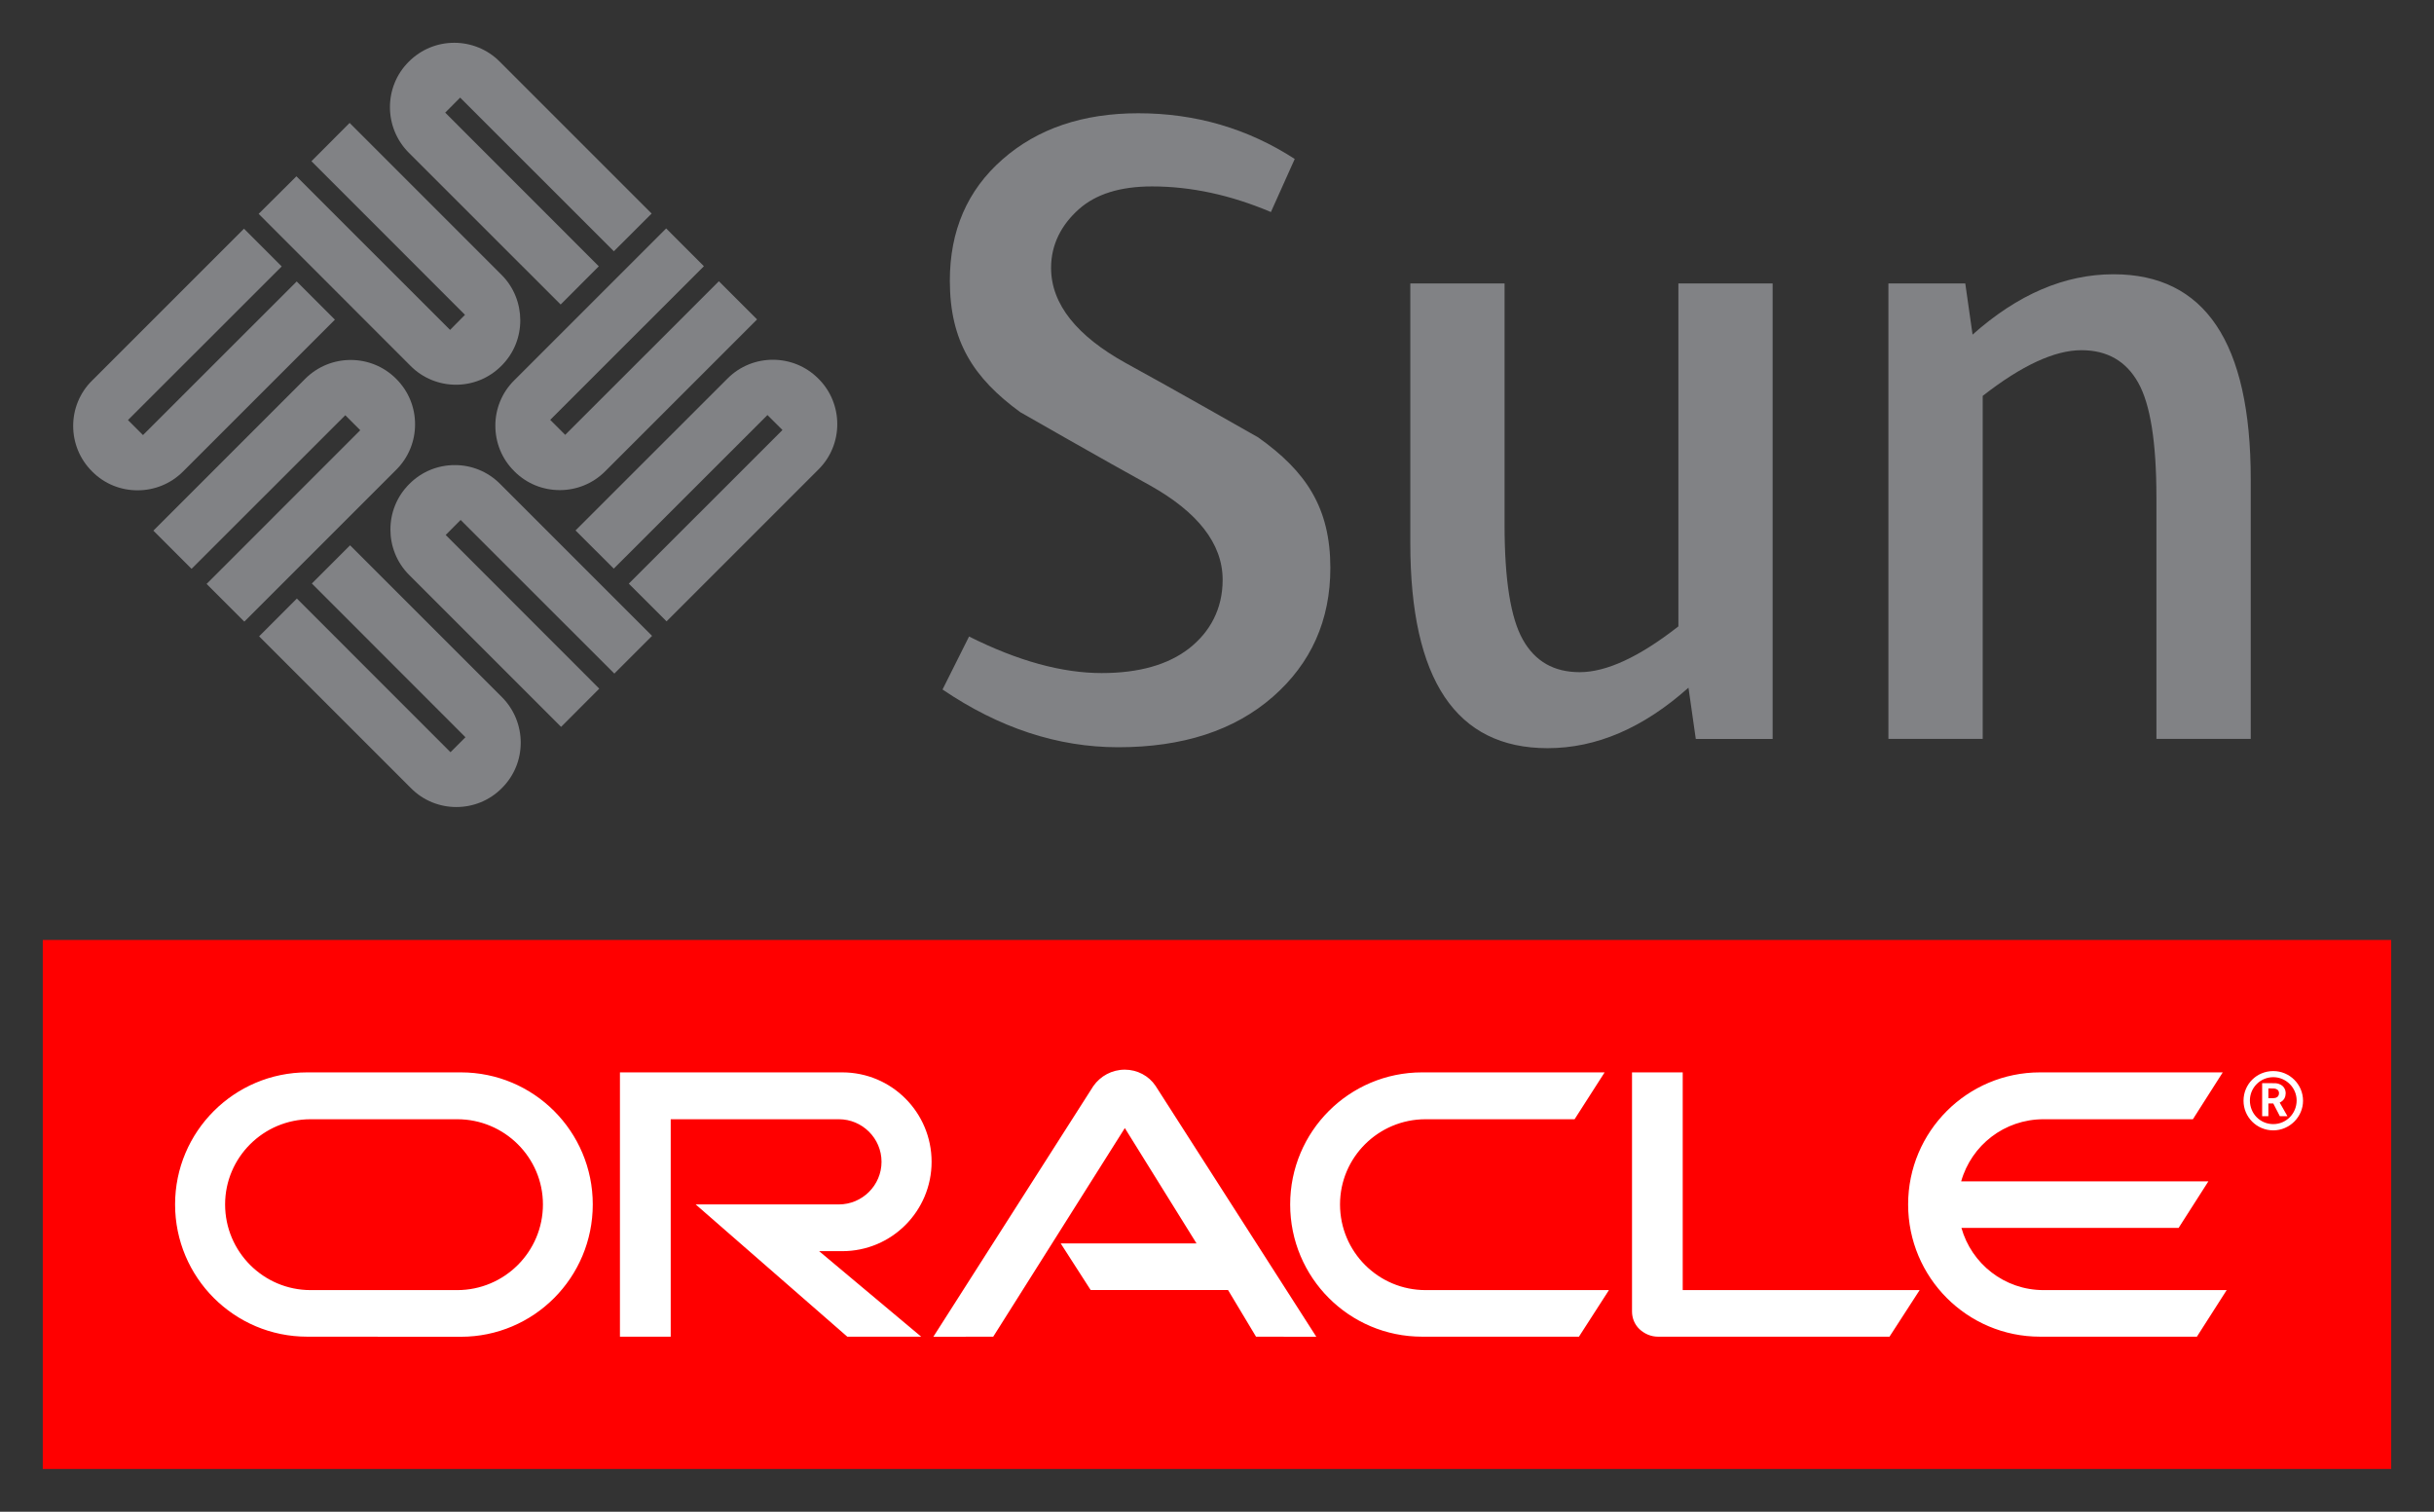 <?xml version="1.0" encoding="UTF-8" standalone="no"?>
<!DOCTYPE svg PUBLIC "-//W3C//DTD SVG 1.0//EN" "http://www.w3.org/TR/2001/REC-SVG-20010904/DTD/svg10.dtd">
<!-- Created with Inkscape (http://www.inkscape.org/) by Marsupilami -->
<svg
   xmlns:svg="http://www.w3.org/2000/svg"
   xmlns="http://www.w3.org/2000/svg"
   version="1.0"
   width="1024"
   height="636"
   viewBox="-1.826 -1.826 103.89 64.525"
   id="svg40835">
  <rect x="-1.826" y="-1.826" width="103.89" height="64.525" fill="#333333" stroke="none"/>
  <defs
     id="defs40837" />
  <path
     d="M 100.237,60.873 L 0,60.873 L 0,38.294 L 100.237,38.294 L 100.237,60.873 z"
     id="path40707"
     style="fill:#ff0000;fill-opacity:1;fill-rule:nonzero;stroke:none" />
  <path
     d="M 85.4,53.239 C 83.73,53.239 82.325,52.117 81.893,50.583 L 91.164,50.583 L 92.434,48.597 L 81.882,48.597 C 82.32,47.059 83.723,45.946 85.4,45.946 L 91.773,45.946 L 93.047,43.946 L 85.249,43.946 C 82.138,43.946 79.618,46.471 79.618,49.582 C 79.618,52.701 82.138,55.227 85.249,55.227 L 91.944,55.227 L 93.215,53.239 L 85.4,53.239 z M 58.873,55.227 C 55.758,55.227 53.242,52.701 53.242,49.582 C 53.242,46.471 55.758,43.946 58.873,43.946 L 66.664,43.946 L 65.382,45.946 L 59.023,45.946 C 57.004,45.946 55.37,47.576 55.37,49.582 C 55.37,51.602 57.004,53.239 59.023,53.239 L 66.848,53.239 L 65.568,55.227 L 58.873,55.227 z M 17.689,53.239 C 19.705,53.239 21.348,51.602 21.348,49.582 C 21.348,47.576 19.705,45.946 17.689,45.946 L 11.433,45.946 C 9.42,45.946 7.782,47.576 7.782,49.582 C 7.782,51.602 9.42,53.239 11.433,53.239 L 17.689,53.239 z M 11.287,55.227 C 8.174,55.227 5.647,52.701 5.647,49.582 C 5.647,46.471 8.174,43.946 11.287,43.946 L 17.844,43.946 C 20.96,43.946 23.475,46.471 23.475,49.582 C 23.475,52.701 20.96,55.231 17.844,55.231 L 11.287,55.227 z M 34.123,51.577 C 36.239,51.577 37.937,49.862 37.937,47.763 C 37.937,45.661 36.239,43.946 34.123,43.946 L 24.635,43.946 L 24.635,55.227 L 26.802,55.227 L 26.802,45.946 L 33.978,45.946 C 34.975,45.946 35.8,46.755 35.8,47.763 C 35.8,48.77 34.975,49.582 33.978,49.582 L 27.867,49.582 L 34.339,55.227 L 37.493,55.227 L 33.137,51.577 L 34.123,51.577 z M 69.997,53.239 L 69.997,43.946 L 67.833,43.946 L 67.833,54.152 C 67.833,54.429 67.938,54.698 68.145,54.9 C 68.364,55.107 68.643,55.227 68.94,55.227 L 78.823,55.227 L 80.11,53.239 L 69.997,53.239 z M 43.447,51.245 L 49.244,51.245 L 46.185,46.323 L 40.568,55.227 L 38.012,55.231 L 44.842,44.529 C 45.142,44.103 45.632,43.83 46.185,43.83 C 46.714,43.83 47.209,44.093 47.493,44.516 L 54.358,55.231 L 51.785,55.227 L 50.59,53.236 L 44.727,53.236 L 43.447,51.245 z"
     id="path40719"
     style="fill:#ffffff;fill-opacity:1;fill-rule:nonzero;stroke:none" />
  <path
     d="M 95.183,45.046 C 95.27,45.046 95.36,45.035 95.416,44.952 C 95.436,44.92 95.449,44.882 95.449,44.831 C 95.449,44.755 95.406,44.685 95.346,44.665 C 95.285,44.631 95.218,44.631 95.082,44.631 L 94.995,44.631 L 94.995,45.046 L 95.183,45.046 z M 95.082,44.406 C 95.285,44.406 95.36,44.406 95.449,44.44 C 95.706,44.529 95.734,44.755 95.734,44.836 C 95.734,44.851 95.726,44.902 95.719,44.952 C 95.706,45.011 95.668,45.122 95.545,45.197 C 95.529,45.206 95.519,45.218 95.478,45.235 L 95.809,45.817 L 95.485,45.817 L 95.204,45.273 L 94.995,45.273 L 94.995,45.817 L 94.729,45.817 L 94.729,44.406 L 95.082,44.406 z M 95.204,46.421 C 95.897,46.421 96.474,45.849 96.474,45.157 C 96.474,44.452 95.897,43.89 95.204,43.89 C 94.494,43.89 93.934,44.452 93.934,45.157 C 93.934,45.849 94.494,46.421 95.204,46.421 M 94.206,45.144 C 94.206,44.603 94.646,44.151 95.204,44.151 C 95.752,44.151 96.201,44.603 96.201,45.144 C 96.201,45.709 95.752,46.154 95.204,46.154 C 94.646,46.154 94.206,45.709 94.206,45.144"
     id="path40723"
     style="fill:#ffffff;fill-opacity:1;fill-rule:nonzero;stroke:none" />
  <path
     d="M 54.957,22.414 C 54.957,24.648 54.137,26.486 52.499,27.919 C 50.857,29.352 48.657,30.068 45.901,30.068 C 43.324,30.068 40.824,29.246 38.404,27.604 L 39.536,25.342 C 41.619,26.386 43.504,26.902 45.196,26.902 C 46.784,26.902 48.026,26.549 48.926,25.852 C 49.821,25.149 50.36,24.169 50.36,22.922 C 50.36,21.359 49.267,20.019 47.267,18.897 C 45.419,17.883 41.721,15.766 41.721,15.766 C 39.721,14.306 38.716,12.738 38.716,10.156 C 38.716,8.019 39.462,6.294 40.96,4.979 C 42.454,3.664 44.391,3.008 46.76,3.008 C 49.206,3.008 51.429,3.659 53.437,4.959 L 52.42,7.224 C 50.704,6.497 49.011,6.131 47.345,6.131 C 45.99,6.131 44.947,6.456 44.219,7.107 C 43.491,7.758 43.037,8.592 43.037,9.607 C 43.037,11.167 44.155,12.521 46.214,13.664 C 48.085,14.683 51.874,16.841 51.874,16.841 C 53.931,18.299 54.957,19.856 54.957,22.414"
     id="path40727"
     style="fill:#818285;fill-opacity:1;fill-rule:nonzero;stroke:none" />
  <path
     d="M 78.777,10.271 L 82.057,10.271 L 82.369,12.456 C 84.298,10.738 86.301,9.88 88.386,9.88 C 92.284,9.88 94.242,12.792 94.242,18.627 L 94.242,29.713 L 90.216,29.713 L 90.216,19.407 C 90.216,17.062 89.959,15.43 89.438,14.507 C 88.918,13.58 88.108,13.121 87.016,13.121 C 85.872,13.121 84.467,13.771 82.801,15.072 L 82.801,29.713 L 78.777,29.713 L 78.777,10.271 z"
     id="path40731"
     style="fill:#818285;fill-opacity:1;fill-rule:nonzero;stroke:none" />
  <path
     d="M 73.835,29.714 L 70.555,29.714 L 70.243,27.526 C 68.314,29.245 66.315,30.108 64.23,30.108 C 60.324,30.108 58.37,27.189 58.37,21.359 L 58.37,10.271 L 62.393,10.271 L 62.393,20.579 C 62.393,22.921 62.653,24.556 63.175,25.478 C 63.694,26.404 64.504,26.864 65.597,26.864 C 66.74,26.864 68.145,26.215 69.812,24.909 L 69.812,10.271 L 73.835,10.271 L 73.835,29.714 z"
     id="path40735"
     style="fill:#818285;fill-opacity:1;fill-rule:nonzero;stroke:none" />
  <path
     d="M 22.298,16.734 L 21.659,16.094 L 28.218,9.537 L 26.608,7.924 L 20.128,14.402 C 19.587,14.934 19.315,15.643 19.317,16.344 C 19.317,17.054 19.587,17.757 20.127,18.289 C 20.662,18.827 21.359,19.093 22.068,19.093 C 22.768,19.093 23.47,18.827 24.006,18.289 L 30.488,11.807 L 28.858,10.178 L 22.298,16.734 z"
     id="path40739"
     style="fill:#818285;fill-opacity:1;fill-rule:nonzero;stroke:none" />
  <path
     d="M 30.931,15.889 L 31.572,16.528 L 25.013,23.085 L 26.624,24.695 L 33.101,18.219 C 33.642,17.687 33.913,16.979 33.911,16.277 C 33.911,15.569 33.642,14.866 33.101,14.332 C 32.567,13.797 31.867,13.529 31.162,13.529 C 30.462,13.529 29.758,13.794 29.223,14.334 L 22.739,20.814 L 24.371,22.445 L 30.931,15.889 z"
     id="path40743"
     style="fill:#818285;fill-opacity:1;fill-rule:nonzero;stroke:none" />
  <path
     d="M 18.021,11.611 L 17.384,12.255 L 10.826,5.699 L 9.214,7.302 L 15.689,13.782 C 16.223,14.325 16.932,14.595 17.634,14.595 C 18.344,14.595 19.043,14.325 19.581,13.782 C 20.116,13.248 20.381,12.55 20.381,11.844 C 20.379,11.145 20.116,10.437 19.579,9.903 L 13.097,3.42 L 11.467,5.055 L 18.021,11.611 z"
     id="path40747"
     style="fill:#818285;fill-opacity:1;fill-rule:nonzero;stroke:none" />
  <path
     d="M 17.177,2.981 L 17.815,2.34 L 24.375,8.899 L 25.988,7.289 L 19.51,0.811 C 18.975,0.27 18.268,5.6843419e-14 17.564,5.6843419e-14 C 16.854,5.6843419e-14 16.157,0.27 15.618,0.811 C 15.084,1.344 14.818,2.044 14.818,2.749 C 14.818,3.447 15.084,4.151 15.62,4.69 L 22.104,11.171 L 23.733,9.541 L 17.177,2.981 z"
     id="path40751"
     style="fill:#818285;fill-opacity:1;fill-rule:nonzero;stroke:none" />
  <path
     d="M 18.041,29.641 L 17.402,30.28 L 10.845,23.721 L 9.234,25.334 L 15.711,31.81 C 16.241,32.351 16.951,32.621 17.651,32.62 C 18.361,32.62 19.064,32.351 19.599,31.808 C 20.134,31.274 20.4,30.578 20.4,29.872 C 20.4,29.174 20.134,28.468 19.599,27.93 L 13.116,21.449 L 11.485,23.08 L 18.041,29.641 z"
     id="path40755"
     style="fill:#818285;fill-opacity:1;fill-rule:nonzero;stroke:none" />
  <path
     d="M 17.197,21.007 L 17.835,20.367 L 24.396,26.924 L 26.006,25.315 L 19.528,18.837 C 18.996,18.295 18.286,18.022 17.585,18.025 C 16.876,18.025 16.175,18.295 15.64,18.837 C 15.105,19.371 14.838,20.07 14.838,20.776 C 14.838,21.475 15.102,22.18 15.638,22.714 L 22.123,29.199 L 23.752,27.567 L 17.197,21.007 z"
     id="path40759"
     style="fill:#818285;fill-opacity:1;fill-rule:nonzero;stroke:none" />
  <path
     d="M 4.277,16.744 L 3.636,16.103 L 10.198,9.546 L 8.588,7.935 L 2.11,14.412 C 1.568,14.943 1.296,15.653 1.298,16.353 C 1.298,17.063 1.568,17.764 2.108,18.299 C 2.64,18.837 3.34,19.102 4.045,19.102 C 4.747,19.102 5.45,18.837 5.987,18.299 L 12.469,11.818 L 10.838,10.187 L 4.277,16.744 z"
     id="path40763"
     style="fill:#818285;fill-opacity:1;fill-rule:nonzero;stroke:none" />
  <path
     d="M 12.912,15.897 L 13.551,16.537 L 6.992,23.097 L 8.602,24.707 L 15.082,18.228 C 15.62,17.697 15.892,16.988 15.89,16.285 C 15.892,15.577 15.62,14.876 15.082,14.341 C 14.546,13.805 13.846,13.538 13.142,13.538 C 12.441,13.538 11.739,13.805 11.202,14.341 L 4.72,20.823 L 6.35,22.453 L 12.912,15.897 z"
     id="path40767"
     style="fill:#818285;fill-opacity:1;fill-rule:nonzero;stroke:none" />
</svg>
<!-- version: 20090314, original size: 100.2375 60.872501, border: 3% -->
